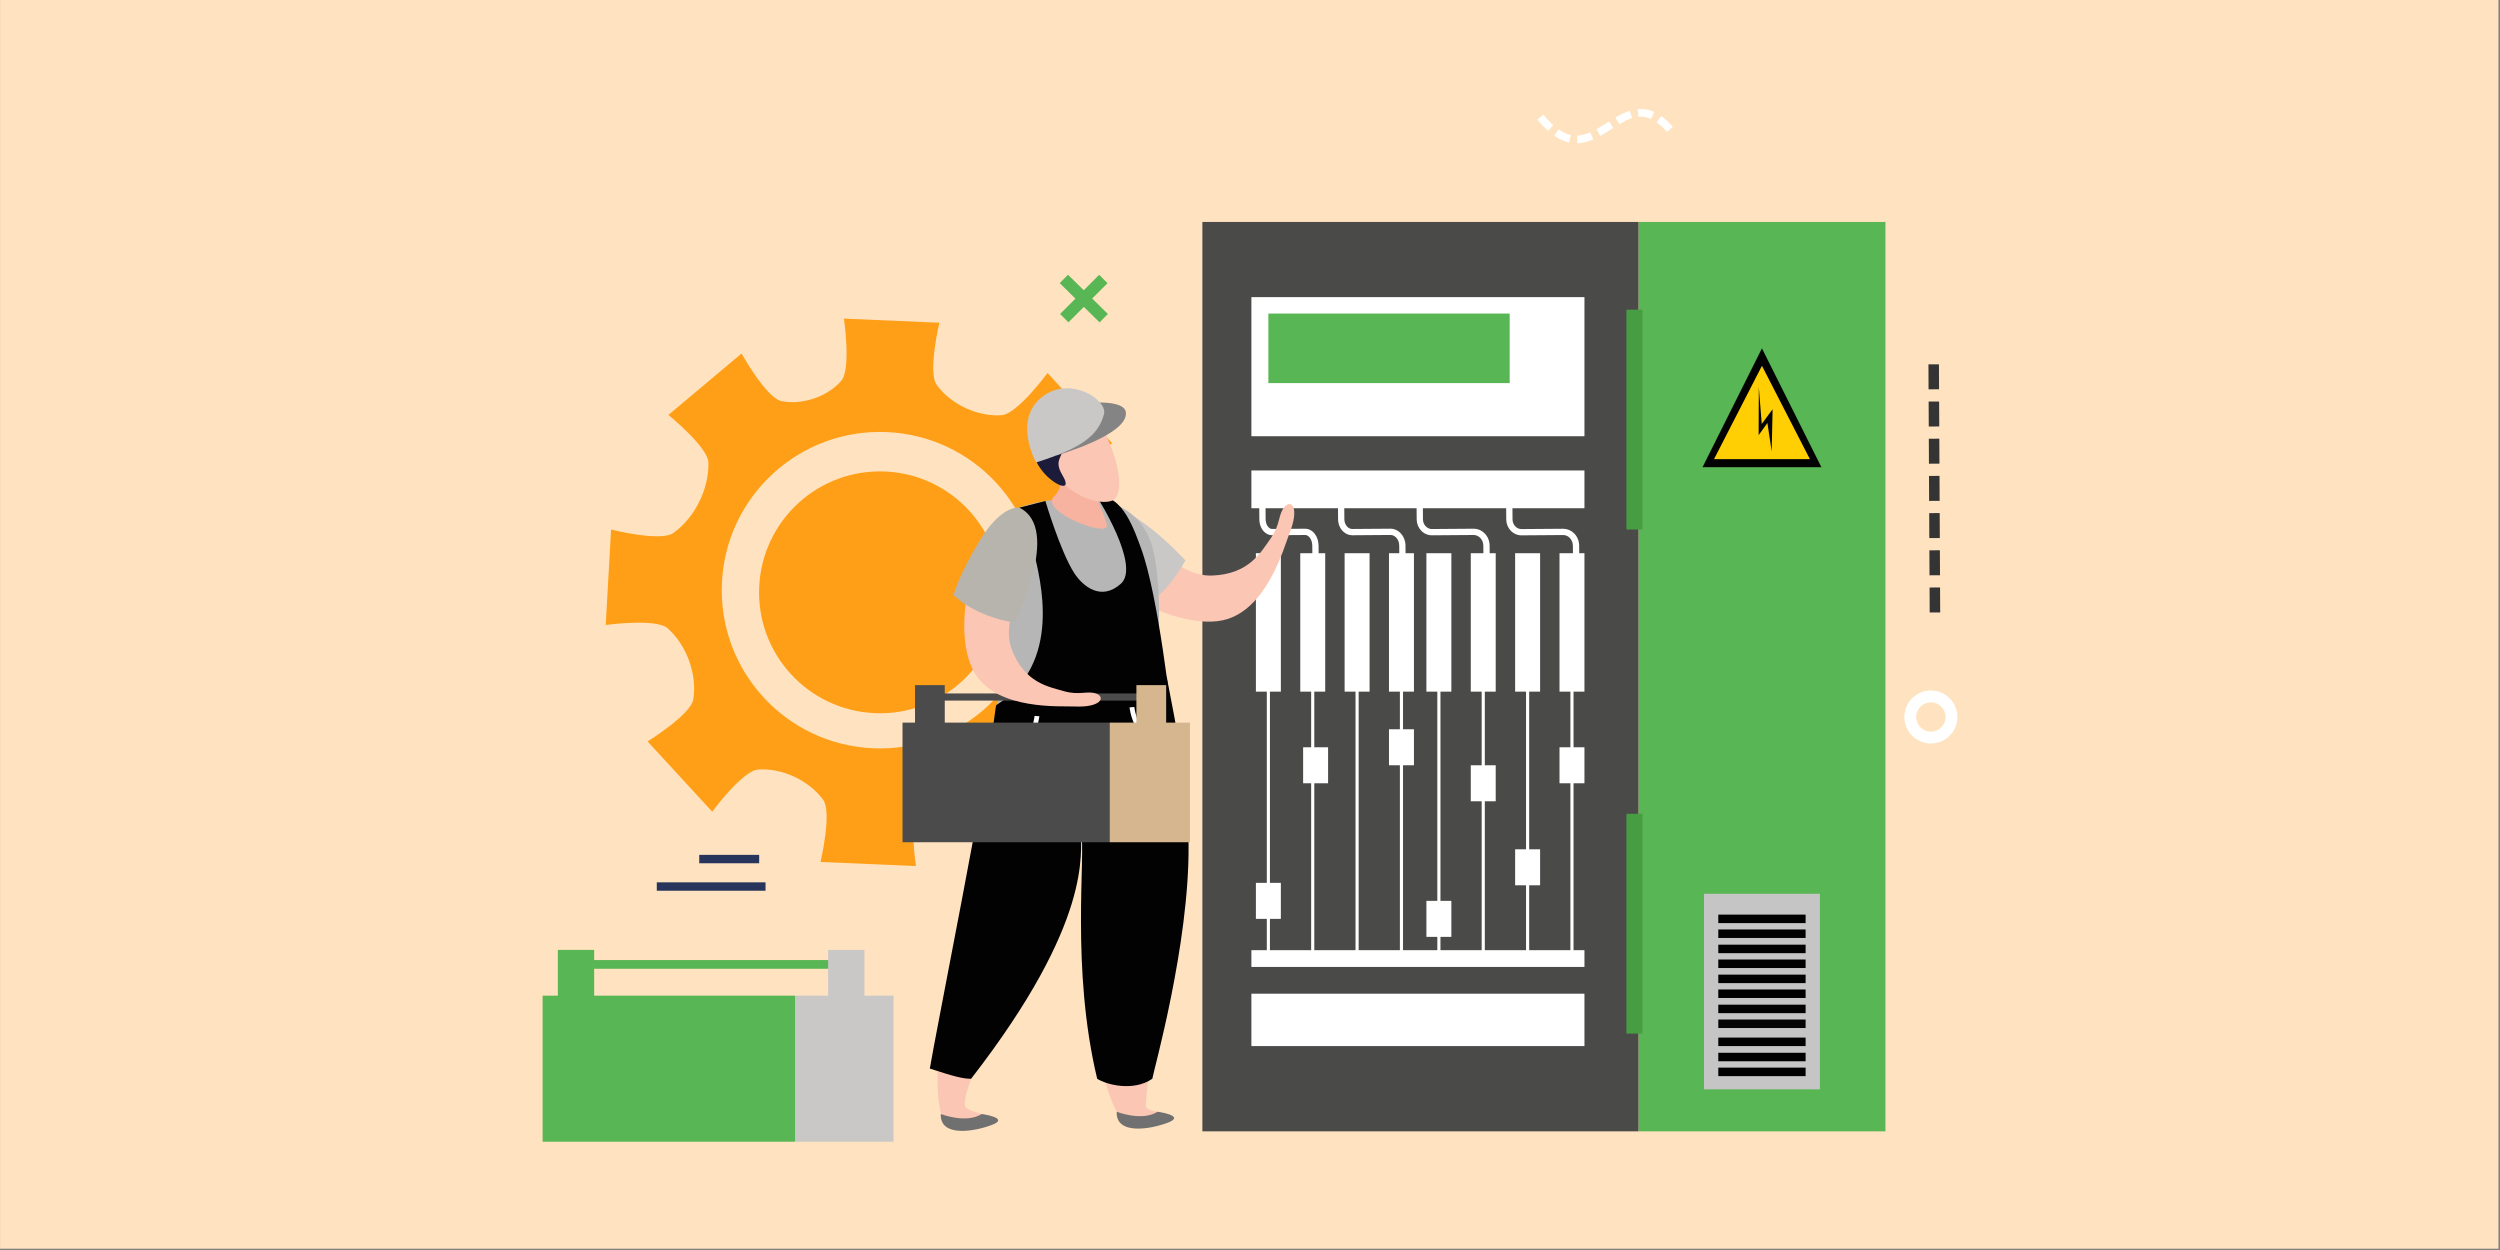 <?xml version="1.0" encoding="UTF-8" standalone="no"?>
<!DOCTYPE svg PUBLIC "-//W3C//DTD SVG 1.1//EN" "http://www.w3.org/Graphics/SVG/1.1/DTD/svg11.dtd">
<svg width="100%" height="100%" viewBox="0 0 900 450" version="1.1" xmlns="http://www.w3.org/2000/svg" xmlns:xlink="http://www.w3.org/1999/xlink" xml:space="preserve" xmlns:serif="http://www.serif.com/" style="fill-rule:evenodd;clip-rule:evenodd;stroke-linejoin:round;stroke-miterlimit:2;">
    <rect x="0" y="0" width="900" height="450" fill="#808080" stroke="none"/>
    <g transform="matrix(1.438,0,0,1.438,90.408,-134.593)">
        <g id="Artboard1" transform="matrix(1.022,0,0,1.022,-62.855,-154.87)">
            <rect x="0" y="243" width="612" height="306" style="fill:rgb(255,227,192);"/>
        </g>
        <g transform="matrix(1.471,0,0,1.471,29.579,-292.477)">
            <path d="M97.272,363.352C97.032,369.081 92.186,373.515 86.459,373.267C80.728,373.018 76.288,368.181 76.526,362.448C76.782,356.723 81.627,352.289 87.347,352.531C93.079,352.776 97.518,357.618 97.272,363.352Z" style="fill:rgb(203,233,244);fill-rule:nonzero;"/>
        </g>
        <g transform="matrix(1.471,0,0,1.471,29.579,-292.477)">
            <path d="M85.753,389.806C70.896,389.165 59.367,376.598 60.012,361.737C60.655,346.88 73.217,335.356 88.078,335.992C102.926,336.637 114.472,349.202 113.819,364.061C113.181,378.92 100.623,390.447 85.753,389.806ZM123.008,357.134C119.741,354.224 118.007,349.276 118.657,345.081C119.064,342.459 126.438,337.893 126.438,337.893L115.435,325.936C115.435,325.936 110.272,332.933 107.633,333.114C103.595,333.408 99.029,331.335 96.571,327.964C95.009,325.817 97.031,317.381 97.031,317.381L80.777,316.682C80.777,316.682 82.051,325.271 80.324,327.263C77.925,330.019 73.653,331.42 70.162,330.72C67.561,330.205 63.356,322.618 63.356,322.618L50.905,333.076C50.905,333.076 57.644,338.538 57.715,341.179C57.822,345.617 55.464,350.515 51.742,353.167C49.581,354.708 41.15,352.579 41.15,352.579L40.239,368.82C40.239,368.82 48.829,367.64 50.795,369.398C54.064,372.323 55.802,377.271 55.152,381.459C54.749,384.078 47.36,388.641 47.36,388.641L58.363,400.598C58.363,400.598 63.522,393.608 66.169,393.424C70.197,393.136 74.779,395.214 77.241,398.571C78.799,400.721 76.792,409.152 76.792,409.152L93.033,409.854C93.033,409.854 91.744,401.269 93.476,399.273C95.881,396.523 100.163,395.115 103.654,395.817C106.245,396.341 110.456,403.922 110.456,403.922L122.903,393.462C122.903,393.462 116.17,387.998 116.089,385.355C115.988,380.92 118.342,376.026 122.066,373.369C124.227,371.838 132.664,373.968 132.664,373.968L133.562,357.731C133.564,357.729 124.987,358.893 123.008,357.134Z" style="fill:rgb(255,159,23);fill-rule:nonzero;"/>
        </g>
        <g transform="matrix(1.471,0,0,1.471,29.579,-292.477)">
            <path d="M107.477,364.155C106.99,375.513 97.386,384.323 86.024,383.826C74.672,383.336 65.866,373.738 66.357,362.386C66.843,351.018 76.445,342.216 87.803,342.7C99.163,343.196 107.971,352.799 107.477,364.155Z" style="fill:rgb(255,159,23);fill-rule:nonzero;"/>
        </g>
        <g transform="matrix(1.471,0,0,1.471,29.579,-292.477)">
            <rect x="216" y="300.231" width="42.034" height="154.768" style="fill:rgb(89,182,84);"/>
        </g>
        <g transform="matrix(1.471,0,0,1.471,29.579,-292.477)">
            <rect x="141.784" y="300.231" width="74.216" height="154.768" style="fill:rgb(74,74,73);"/>
        </g>
        <g transform="matrix(1.471,0,0,1.471,29.579,-292.477)">
            <rect x="227.148" y="414.568" width="19.732" height="33.282" style="fill:rgb(197,197,197);"/>
        </g>
        <g transform="matrix(1.471,0,0,1.471,29.579,-292.477)">
            <rect x="229.587" y="418.115" width="14.859" height="1.445"/>
        </g>
        <g transform="matrix(1.471,0,0,1.471,29.579,-292.477)">
            <rect x="229.587" y="420.641" width="14.859" height="1.447" style="fill:rgb(2,2,2);"/>
        </g>
        <g transform="matrix(1.471,0,0,1.471,29.579,-292.477)">
            <rect x="229.587" y="423.228" width="14.859" height="1.447" style="fill:rgb(2,2,2);"/>
        </g>
        <g transform="matrix(1.471,0,0,1.471,29.579,-292.477)">
            <rect x="229.587" y="425.754" width="14.859" height="1.449" style="fill:rgb(2,2,2);"/>
        </g>
        <g transform="matrix(1.471,0,0,1.471,29.579,-292.477)">
            <rect x="229.587" y="428.328" width="14.859" height="1.445" style="fill:rgb(2,2,2);"/>
        </g>
        <g transform="matrix(1.471,0,0,1.471,29.579,-292.477)">
            <rect x="229.587" y="430.854" width="14.859" height="1.447"/>
        </g>
        <g transform="matrix(1.471,0,0,1.471,29.579,-292.477)">
            <rect x="229.587" y="433.441" width="14.859" height="1.445" style="fill:rgb(2,2,2);"/>
        </g>
        <g transform="matrix(1.471,0,0,1.471,29.579,-292.477)">
            <rect x="229.587" y="435.968" width="14.859" height="1.448" style="fill:rgb(5,5,5);"/>
        </g>
        <g transform="matrix(1.471,0,0,1.471,29.579,-292.477)">
            <rect x="229.587" y="439.041" width="14.859" height="1.447" style="fill:rgb(2,2,2);"/>
        </g>
        <g transform="matrix(1.471,0,0,1.471,29.579,-292.477)">
            <rect x="229.587" y="441.628" width="14.859" height="1.445"/>
        </g>
        <g transform="matrix(1.471,0,0,1.471,29.579,-292.477)">
            <rect x="229.587" y="444.154" width="14.859" height="1.449"/>
        </g>
        <g transform="matrix(1.471,0,0,1.471,29.579,-292.477)">
            <path d="M226.9,341.972L247.133,341.972L237.016,321.739L226.9,341.972Z" style="fill:rgb(2,2,2);fill-rule:nonzero;"/>
        </g>
        <g transform="matrix(1.471,0,0,1.471,29.579,-292.477)">
            <path d="M245.175,340.6L237.016,324.71L228.857,340.6L245.175,340.6Z" style="fill:rgb(255,207,3);fill-rule:nonzero;"/>
        </g>
        <g transform="matrix(1.471,0,0,1.471,29.579,-292.477)">
            <path d="M238.675,339.279L238.83,332.105L236.98,334.604L236.48,328.289L236.449,336.519L237.944,334.442L238.675,339.279Z" style="fill:rgb(5,5,5);fill-rule:nonzero;"/>
        </g>
        <g transform="matrix(1.471,0,0,1.471,29.579,-292.477)">
            <rect x="150.125" y="313.026" width="56.682" height="23.672" style="fill:white;"/>
        </g>
        <g transform="matrix(1.471,0,0,1.471,29.579,-292.477)">
            <rect x="153.014" y="315.82" width="41.068" height="11.838" style="fill:rgb(89,182,84);"/>
        </g>
        <g transform="matrix(1.471,0,0,1.471,29.579,-292.477)">
            <rect x="150.125" y="342.525" width="56.682" height="6.429" style="fill:white;"/>
        </g>
        <g transform="matrix(1.471,0,0,1.471,29.579,-292.477)">
            <rect x="202.562" y="356.609" width="4.245" height="23.557" style="fill:white;"/>
        </g>
        <g transform="matrix(1.471,0,0,1.471,29.579,-292.477)">
            <rect x="195.011" y="356.609" width="4.249" height="23.557" style="fill:white;"/>
        </g>
        <g transform="matrix(1.471,0,0,1.471,29.579,-292.477)">
            <rect x="187.461" y="356.609" width="4.244" height="23.557" style="fill:white;"/>
        </g>
        <g transform="matrix(1.471,0,0,1.471,29.579,-292.477)">
            <rect x="179.909" y="356.609" width="4.249" height="23.557" style="fill:white;"/>
        </g>
        <g transform="matrix(1.471,0,0,1.471,29.579,-292.477)">
            <rect x="173.54" y="356.609" width="4.249" height="23.557" style="fill:white;"/>
        </g>
        <g transform="matrix(1.471,0,0,1.471,29.579,-292.477)">
            <rect x="165.99" y="356.609" width="4.249" height="23.557" style="fill:white;"/>
        </g>
        <g transform="matrix(1.471,0,0,1.471,29.579,-292.477)">
            <rect x="158.442" y="356.609" width="4.245" height="23.557" style="fill:white;"/>
        </g>
        <g transform="matrix(1.471,0,0,1.471,29.579,-292.477)">
            <rect x="150.891" y="356.609" width="4.249" height="23.557" style="fill:white;"/>
        </g>
        <g transform="matrix(1.471,0,0,1.471,29.579,-292.477)">
            <rect x="152.747" y="377.613" width="0.534" height="47.061" style="fill:white;"/>
        </g>
        <g transform="matrix(1.471,0,0,1.471,29.579,-292.477)">
            <rect x="160.296" y="377.613" width="0.534" height="47.061" style="fill:white;"/>
        </g>
        <g transform="matrix(1.471,0,0,1.471,29.579,-292.477)">
            <rect x="167.846" y="377.613" width="0.534" height="47.061" style="fill:white;"/>
        </g>
        <g transform="matrix(1.471,0,0,1.471,29.579,-292.477)">
            <rect x="175.397" y="377.613" width="0.534" height="47.061" style="fill:white;"/>
        </g>
        <g transform="matrix(1.471,0,0,1.471,29.579,-292.477)">
            <rect x="181.768" y="377.613" width="0.534" height="47.061" style="fill:white;"/>
        </g>
        <g transform="matrix(1.471,0,0,1.471,29.579,-292.477)">
            <rect x="189.317" y="377.613" width="0.534" height="47.061" style="fill:white;"/>
        </g>
        <g transform="matrix(1.471,0,0,1.471,29.579,-292.477)">
            <rect x="196.866" y="377.613" width="0.534" height="47.061" style="fill:white;"/>
        </g>
        <g transform="matrix(1.471,0,0,1.471,29.579,-292.477)">
            <rect x="204.416" y="377.613" width="0.534" height="47.061" style="fill:white;"/>
        </g>
        <g transform="matrix(1.471,0,0,1.471,29.579,-292.477)">
            <rect x="150.125" y="424.167" width="56.682" height="2.852" style="fill:white;"/>
        </g>
        <g transform="matrix(1.471,0,0,1.471,29.579,-292.477)">
            <path d="M204.871,359.449L204.84,355.321C204.836,354.812 204.635,354.323 204.289,353.981C203.984,353.68 203.592,353.515 203.181,353.515L203.169,353.515L196.099,353.567C195.441,353.577 194.749,353.288 194.256,352.767C193.772,352.256 193.503,351.577 193.498,350.855L193.461,345.733L194.529,345.725L194.567,350.846C194.569,351.298 194.736,351.719 195.033,352.032C195.317,352.333 195.689,352.498 196.081,352.498L196.091,352.498L203.16,352.446L203.183,352.446C203.874,352.446 204.534,352.719 205.041,353.218C205.588,353.759 205.905,354.521 205.909,355.312L205.94,359.44L204.871,359.449Z" style="fill:white;fill-rule:nonzero;"/>
        </g>
        <g transform="matrix(1.471,0,0,1.471,29.579,-292.477)">
            <path d="M189.628,359.443L189.599,355.313C189.594,354.82 189.413,354.359 189.089,354.016C188.778,353.686 188.369,353.507 187.939,353.507L187.924,353.507L180.857,353.559L180.834,353.559C180.147,353.559 179.5,353.275 179.012,352.759C178.53,352.25 178.261,351.571 178.254,350.848L178.219,345.725L179.288,345.717L179.323,350.84C179.328,351.291 179.492,351.71 179.789,352.024C180.075,352.329 180.515,352.523 180.85,352.49L187.917,352.438L187.94,352.438C188.666,352.438 189.351,352.737 189.867,353.281C190.378,353.82 190.662,354.54 190.669,355.305L190.698,359.435L189.628,359.443Z" style="fill:white;fill-rule:nonzero;"/>
        </g>
        <g transform="matrix(1.471,0,0,1.471,29.579,-292.477)">
            <path d="M175.312,359.439L175.282,355.309C175.274,354.311 174.61,353.503 173.798,353.503L173.79,353.503L167.31,353.551L167.293,353.551C166.708,353.551 166.147,353.313 165.709,352.881C165.187,352.368 164.884,351.622 164.878,350.837L164.838,345.718L165.907,345.709L165.947,350.829C165.951,351.332 166.137,351.802 166.458,352.119C166.627,352.286 166.907,352.483 167.293,352.483L167.301,352.483L173.782,352.435L173.798,352.435C175.195,352.435 176.339,353.717 176.351,355.301L176.381,359.431L175.312,359.439Z" style="fill:white;fill-rule:nonzero;"/>
        </g>
        <g transform="matrix(1.471,0,0,1.471,29.579,-292.477)">
            <path d="M160.518,359.445L160.489,355.317C160.485,354.81 160.335,354.319 160.074,353.975C159.943,353.8 159.665,353.509 159.274,353.509L159.268,353.509L153.656,353.548L153.639,353.548C153.157,353.548 152.685,353.344 152.307,352.972C151.785,352.459 151.483,351.677 151.478,350.832L151.437,345.713L152.506,345.704L152.547,350.826C152.55,351.381 152.741,351.899 153.059,352.212C153.182,352.333 153.385,352.479 153.641,352.479L153.648,352.479L159.26,352.44L159.276,352.44C159.898,352.44 160.501,352.764 160.928,353.331C161.329,353.863 161.552,354.565 161.558,355.308L161.587,359.436L160.518,359.445Z" style="fill:white;fill-rule:nonzero;"/>
        </g>
        <g transform="matrix(1.471,0,0,1.471,29.579,-292.477)">
            <rect x="150.125" y="431.575" width="56.682" height="8.913" style="fill:white;"/>
        </g>
        <g transform="matrix(1.471,0,0,1.471,29.579,-292.477)">
            <rect x="202.562" y="389.635" width="4.245" height="6.127" style="fill:white;"/>
        </g>
        <g transform="matrix(1.471,0,0,1.471,29.579,-292.477)">
            <rect x="195.011" y="406.997" width="4.249" height="6.127" style="fill:white;"/>
        </g>
        <g transform="matrix(1.471,0,0,1.471,29.579,-292.477)">
            <rect x="187.461" y="392.698" width="4.244" height="6.127" style="fill:white;"/>
        </g>
        <g transform="matrix(1.471,0,0,1.471,29.579,-292.477)">
            <rect x="179.911" y="415.774" width="4.247" height="6.128" style="fill:white;"/>
        </g>
        <g transform="matrix(1.471,0,0,1.471,29.579,-292.477)">
            <rect x="173.54" y="386.57" width="4.249" height="6.127" style="fill:white;"/>
        </g>
        <g transform="matrix(1.471,0,0,1.471,29.579,-292.477)">
            <rect x="158.929" y="389.635" width="4.249" height="6.127" style="fill:white;"/>
        </g>
        <g transform="matrix(1.471,0,0,1.471,29.579,-292.477)">
            <rect x="150.891" y="412.709" width="4.249" height="6.128" style="fill:white;"/>
        </g>
        <g transform="matrix(1.471,0,0,1.471,29.579,-292.477)">
            <rect x="213.955" y="315.161" width="2.72" height="37.412" style="fill:rgb(70,157,66);"/>
        </g>
        <g transform="matrix(1.471,0,0,1.471,29.579,-292.477)">
            <rect x="213.955" y="400.951" width="2.72" height="37.412" style="fill:rgb(70,157,66);"/>
        </g>
        <g transform="matrix(1.471,0,0,1.471,29.579,-292.477)">
            <path d="M121.014,351.923C121.757,350.964 124.802,349.002 127.831,350.628C131.879,352.803 137.057,360.618 143.393,360.412C149.759,360.196 151.753,356.405 153.434,354.048C155.104,351.678 154.657,349.952 155.791,348.687C156.92,347.413 158.365,348.818 156.591,353.255C155.744,355.381 152.81,366.365 145.298,368.012C135.454,370.174 116.663,357.623 121.014,351.923Z" style="fill:rgb(251,198,180);fill-rule:nonzero;"/>
        </g>
        <g transform="matrix(1.471,0,0,1.471,29.579,-292.477)">
            <path d="M122,349.743C122,349.743 118.214,353.063 122.998,358.836C127.783,364.609 130.665,366.464 130.665,366.464C130.665,366.464 135.193,364.577 138.895,357.833C138.894,357.833 126.657,344.302 122,349.743Z" style="fill:rgb(201,200,199);fill-rule:nonzero;"/>
        </g>
        <g transform="matrix(1.471,0,0,1.471,29.579,-292.477)">
            <path d="M106.666,361.288C109.474,371.669 107.925,378.966 106.666,382.92C109.595,383.861 107.85,385.431 107.77,385.63C103.628,394.228 129.379,389.133 133.904,382.173C135.461,379.78 133.973,376.741 134.25,372.145C134.351,371.111 134.378,370.066 134.388,369.04C134.515,364.332 134.198,359.737 133.536,356.609C131.515,347.122 122.592,346.659 117.162,347.417C114.696,347.757 111.481,348.175 109.011,349.628L108.999,349.647C106.12,351.39 104.579,353.57 106.666,361.288Z" style="fill:rgb(183,182,182);fill-rule:nonzero;"/>
        </g>
        <g transform="matrix(1.471,0,0,1.471,29.579,-292.477)">
            <path d="M113.047,356.199C114.159,360.911 118.14,375.292 106.667,382.484C106.667,382.484 125.664,396.395 136.533,384.361C136.533,384.361 134.347,363.83 131.309,355.677C130.439,353.334 128.121,346.142 123.951,347.182C123.951,347.182 131.281,358.728 127.937,361.776C124.592,364.828 121.436,362.262 119.959,359.966C117.593,356.27 115.067,347.725 115.067,347.725L110.633,348.852C110.634,348.851 112.099,352.182 113.047,356.199Z" style="fill:rgb(2,2,2);fill-rule:nonzero;"/>
        </g>
        <g transform="matrix(1.471,0,0,1.471,29.579,-292.477)">
            <path d="M116.705,340.54C116.705,340.54 119.139,344.365 116.551,346.914C113.889,349.524 126.122,354.136 125.528,351.787C124.77,348.754 122.964,347.133 124.01,343.405L116.705,340.54Z" style="fill:rgb(247,178,160);fill-rule:nonzero;"/>
        </g>
        <g transform="matrix(1.471,0,0,1.471,29.579,-292.477)">
            <path d="M122.204,331.965C125.146,334.097 129.351,344.584 126.912,347.33C125.835,348.526 120.755,347.981 117.026,343.612C115.491,341.829 113.433,338.355 114.936,334.413C115.625,332.62 118.791,329.489 122.204,331.965Z" style="fill:rgb(251,198,180);fill-rule:nonzero;"/>
        </g>
        <g transform="matrix(1.471,0,0,1.471,29.579,-292.477)">
            <path d="M125.041,332.932C125.792,334.22 125.667,334.552 121.648,335.704C117.637,336.857 116.892,336.673 117.435,337.592C119.03,340.313 116.036,340.124 117.978,343.348C119.911,346.584 116.206,344.947 114.335,342.34C113.967,341.812 111.886,339.283 113.335,334.772C115.013,329.502 122.256,328.211 125.041,332.932Z" style="fill:rgb(29,27,58);fill-rule:nonzero;"/>
        </g>
        <g transform="matrix(1.471,0,0,1.471,29.579,-292.477)">
            <path d="M116.895,339.98C116.895,339.98 129.334,336.466 128.756,332.589C128.399,330.199 121.179,331.136 121.179,331.136L116.895,339.98Z" style="fill:rgb(132,132,132);fill-rule:nonzero;"/>
        </g>
        <g transform="matrix(1.471,0,0,1.471,29.579,-292.477)">
            <path d="M125.041,332.932C124.047,336.673 121.112,338.732 113.487,341.166C113.487,341.166 109.361,333.773 114.708,329.856C119.431,326.409 125.677,330.537 125.041,332.932Z" style="fill:rgb(201,200,199);fill-rule:nonzero;"/>
        </g>
        <g transform="matrix(1.471,0,0,1.471,29.579,-292.477)">
            <path d="M100.013,422.478C97.434,432.566 94.411,454.111 99.366,454.234C104.314,454.347 107.083,452.845 104.229,452.048C101.373,451.242 101.258,450.931 101.346,450.129C102.573,439.724 118.844,423.5 120.226,411.131C120.691,406.908 121.011,403.045 121.23,399.654C123.082,408.713 121.72,418.327 121.881,421.507C122.403,432.815 124.821,454.19 130.24,454.234C136.013,454.273 138.848,452.674 135.159,451.912C131.968,451.237 132.102,451.089 132.161,450.3C132.938,438.882 138.475,417.774 139.535,404.21C140.763,388.555 102.257,413.657 100.013,422.478Z" style="fill:rgb(251,198,180);fill-rule:nonzero;"/>
        </g>
        <g transform="matrix(1.471,0,0,1.471,29.579,-292.477)">
            <path d="M127.2,451.662C127.2,451.662 131.505,453.368 134.163,451.662C134.163,451.662 139.018,452.316 135.971,453.497C132.908,454.681 127.019,455.658 127.2,451.662Z" style="fill:rgb(112,112,112);fill-rule:nonzero;"/>
        </g>
        <g transform="matrix(1.471,0,0,1.471,29.579,-292.477)">
            <path d="M97.263,452.048C97.263,452.048 101.572,453.747 104.228,452.048C104.228,452.048 109.085,452.71 106.021,453.883C102.969,455.067 97.083,456.048 97.263,452.048Z" style="fill:rgb(112,112,112);fill-rule:nonzero;"/>
        </g>
        <g transform="matrix(1.471,0,0,1.471,29.579,-292.477)">
            <path d="M135.706,377.613C125.837,384.196 112.039,383.526 106.667,382.484C105.214,394.224 96.393,438.268 95.397,444.313C99.729,445.749 101.17,446.052 102.422,446.052C123.34,419.075 120.939,407.505 121.16,404.114C121.947,408.033 119.365,427.226 123.881,446.052C125.395,447.029 129.981,448.299 133.264,446.052C133.429,444.848 139.567,423.228 139.434,406.304C139.341,394.767 137.412,386.848 135.706,377.613Z" style="fill:rgb(2,2,2);fill-rule:nonzero;"/>
        </g>
        <g transform="matrix(1.471,0,0,1.471,29.579,-292.477)">
            <path d="M107.355,392.428C113.489,390.482 114.03,384.415 114.036,384.356L113.222,384.295C113.207,384.515 112.711,389.874 107.105,391.655L107.355,392.428Z" style="fill:white;fill-rule:nonzero;"/>
        </g>
        <g transform="matrix(1.471,0,0,1.471,29.579,-292.477)">
            <path d="M136.074,390.917L136.322,390.138C130.702,388.359 130.209,382.837 130.205,382.78L129.388,382.843C129.397,382.908 129.937,388.973 136.074,390.917Z" style="fill:white;fill-rule:nonzero;"/>
        </g>
        <g transform="matrix(1.471,0,0,1.471,29.579,-292.477)">
            <rect x="29.494" y="431.907" width="43.03" height="24.855" style="fill:rgb(89,182,84);"/>
        </g>
        <g transform="matrix(1.471,0,0,1.471,29.579,-292.477)">
            <rect x="72.524" y="431.907" width="16.694" height="24.855" style="fill:rgb(201,200,199);"/>
        </g>
        <g transform="matrix(1.471,0,0,1.471,29.579,-292.477)">
            <rect x="32.092" y="424.117" width="6.18" height="12.118" style="fill:rgb(89,182,84);"/>
        </g>
        <g transform="matrix(1.471,0,0,1.471,29.579,-292.477)">
            <rect x="35.181" y="425.848" width="45.999" height="1.484" style="fill:rgb(89,182,84);"/>
        </g>
        <g transform="matrix(1.471,0,0,1.471,29.579,-292.477)">
            <rect x="78.09" y="424.117" width="6.181" height="12.118" style="fill:rgb(201,200,199);"/>
        </g>
        <g transform="matrix(1.471,0,0,1.471,29.579,-292.477)">
            <rect x="90.749" y="385.438" width="35.248" height="20.359" style="fill:rgb(75,75,75);"/>
        </g>
        <g transform="matrix(1.471,0,0,1.471,29.579,-292.477)">
            <rect x="125.997" y="385.438" width="13.673" height="20.359" style="fill:rgb(213,182,143);"/>
        </g>
        <g transform="matrix(1.471,0,0,1.471,29.579,-292.477)">
            <rect x="92.877" y="379.057" width="5.063" height="9.926" style="fill:rgb(75,75,75);"/>
        </g>
        <g transform="matrix(1.471,0,0,1.471,29.579,-292.477)">
            <rect x="95.409" y="380.475" width="37.679" height="1.215" style="fill:rgb(75,75,75);"/>
        </g>
        <g transform="matrix(1.471,0,0,1.471,29.579,-292.477)">
            <rect x="130.556" y="379.057" width="5.063" height="9.926" style="fill:rgb(213,182,143);"/>
        </g>
        <g transform="matrix(1.471,0,0,1.471,29.579,-292.477)">
            <path d="M110.702,350.557C111.806,350.914 113.844,352.709 113.32,355.945C112.625,360.277 107.197,367.385 109.366,373.032C111.543,378.696 115.585,379.312 118.237,380.09C120.892,380.858 122.306,379.923 123.803,380.539C125.304,381.163 124.488,382.911 119.934,382.693C117.755,382.587 106.937,383.376 103.104,377.116C98.081,368.923 104.211,348.415 110.702,350.557Z" style="fill:rgb(251,198,180);fill-rule:nonzero;"/>
        </g>
        <g transform="matrix(1.471,0,0,1.471,29.579,-292.477)">
            <path d="M110.634,348.851C110.634,348.851 107.631,348.289 103.922,354.415C100.22,360.523 99.448,363.699 99.448,363.699C99.448,363.699 102.563,367.194 109.795,368.428C109.794,368.429 117.943,352.432 110.634,348.851Z" style="fill:rgb(183,180,174);fill-rule:nonzero;"/>
        </g>
        <g transform="matrix(1.471,0,0,1.471,29.579,-292.477)">
            <path d="M265.765,381.983C264.387,381.983 263.264,383.104 263.264,384.482C263.264,385.858 264.387,386.979 265.765,386.979C267.145,386.979 268.266,385.858 268.266,384.482C268.266,383.104 267.145,381.983 265.765,381.983ZM265.765,388.992C263.276,388.992 261.251,386.967 261.251,384.482C261.251,381.994 263.276,379.973 265.765,379.973C268.256,379.973 270.279,381.994 270.279,384.482C270.279,386.967 268.256,388.992 265.765,388.992Z" style="fill:white;fill-rule:nonzero;"/>
        </g>
        <g transform="matrix(1.471,0,0,1.471,29.579,-292.477)">
            <path d="M124.287,317.325L117.504,310.646L118.914,309.212L125.699,315.891L124.287,317.325Z" style="fill:rgb(89,182,84);fill-rule:nonzero;"/>
        </g>
        <g transform="matrix(1.471,0,0,1.471,29.579,-292.477)">
            <path d="M118.989,317.313L117.565,315.893L124.217,309.227L125.641,310.646L118.989,317.313Z" style="fill:rgb(89,182,84);fill-rule:nonzero;"/>
        </g>
        <g transform="matrix(1.471,0,0,1.471,29.579,-292.477)">
            <path d="M200.608,284.732L201.483,283.764C201.483,283.764 201.048,283.332 200.614,282.904C200.211,282.436 199.804,281.972 199.804,281.972L198.791,282.793C198.791,282.793 199.223,283.292 199.659,283.795C200.136,284.265 200.608,284.732 200.608,284.732Z" style="fill:white;fill-rule:nonzero;"/>
        </g>
        <g transform="matrix(1.471,0,0,1.471,29.579,-292.477)">
            <path d="M204.208,286.711L204.483,285.431C204.483,285.431 203.929,285.314 203.412,285.068C203.149,284.941 202.89,284.815 202.71,284.682C202.524,284.561 202.401,284.481 202.401,284.481L201.66,285.56C201.66,285.56 201.804,285.652 202.021,285.79C202.23,285.944 202.541,286.101 202.864,286.25C203.497,286.559 204.208,286.711 204.208,286.711Z" style="fill:white;fill-rule:nonzero;"/>
        </g>
        <g transform="matrix(1.471,0,0,1.471,29.579,-292.477)">
            <path d="M208.32,286.173L207.8,284.977C207.8,284.977 207.251,285.229 206.692,285.367C206.133,285.525 205.569,285.536 205.569,285.536L205.611,286.841C205.613,286.841 206.337,286.824 207.016,286.632C207.7,286.459 208.32,286.173 208.32,286.173Z" style="fill:white;fill-rule:nonzero;"/>
        </g>
        <g transform="matrix(1.471,0,0,1.471,29.579,-292.477)">
            <path d="M211.705,284.223L211.004,283.125C211.004,283.125 210.465,283.466 209.928,283.808C209.394,284.128 208.861,284.445 208.861,284.445L209.498,285.587C209.498,285.587 210.06,285.251 210.627,284.915C211.164,284.569 211.705,284.223 211.705,284.223Z" style="fill:white;fill-rule:nonzero;"/>
        </g>
        <g transform="matrix(1.471,0,0,1.471,29.579,-292.477)">
            <path d="M214.912,282.551L214.52,281.305C214.52,281.305 213.856,281.525 213.248,281.818C212.645,282.117 212.083,282.453 212.083,282.453L212.747,283.58C212.747,283.58 213.281,283.262 213.818,282.993C214.363,282.73 214.912,282.551 214.912,282.551Z" style="fill:white;fill-rule:nonzero;"/>
        </g>
        <g transform="matrix(1.471,0,0,1.471,29.579,-292.477)">
            <path d="M218.142,282.707L218.681,281.521C218.681,281.517 218.032,281.21 217.314,281.093C216.602,280.947 215.876,281.03 215.876,281.03L215.997,282.331C215.997,282.331 216.55,282.262 217.086,282.377C217.625,282.467 218.142,282.707 218.142,282.707Z" style="fill:white;fill-rule:nonzero;"/>
        </g>
        <g transform="matrix(1.471,0,0,1.471,29.579,-292.477)">
            <path d="M220.866,284.891L221.847,284.029C221.847,284.029 221.392,283.542 220.917,283.062C220.659,282.845 220.402,282.621 220.208,282.457C220.007,282.299 219.857,282.209 219.857,282.209L219.108,283.278C219.108,283.278 219.231,283.351 219.404,283.491C219.575,283.632 219.8,283.827 220.026,284.021C220.451,284.448 220.866,284.891 220.866,284.891Z" style="fill:white;fill-rule:nonzero;"/>
        </g>
        <g transform="matrix(1.471,0,0,1.471,29.579,-292.477)">
            <path d="M265.37,328.716L267.159,328.708L267.138,324.457L265.351,324.465L265.37,328.716Z" style="fill:rgb(52,52,52);fill-rule:nonzero;"/>
        </g>
        <g transform="matrix(1.471,0,0,1.471,29.579,-292.477)">
            <path d="M265.404,335.047L267.191,335.039L267.17,330.788L265.383,330.796L265.404,335.047Z" style="fill:rgb(52,52,52);fill-rule:nonzero;"/>
        </g>
        <g transform="matrix(1.471,0,0,1.471,29.579,-292.477)">
            <path d="M265.435,341.375L267.224,341.367L267.201,337.116L265.414,337.124L265.435,341.375Z" style="fill:rgb(52,52,52);fill-rule:nonzero;"/>
        </g>
        <g transform="matrix(1.471,0,0,1.471,29.579,-292.477)">
            <path d="M265.466,347.707L267.255,347.696L267.234,343.447L265.445,343.455L265.466,347.707Z" style="fill:rgb(52,52,52);fill-rule:nonzero;"/>
        </g>
        <g transform="matrix(1.471,0,0,1.471,29.579,-292.477)">
            <path d="M265.497,354.036L267.286,354.027L267.266,349.776L265.479,349.785L265.497,354.036Z" style="fill:rgb(52,52,52);fill-rule:nonzero;"/>
        </g>
        <g transform="matrix(1.471,0,0,1.471,29.579,-292.477)">
            <path d="M265.531,360.368L267.32,360.358L267.297,356.109L265.51,356.117L265.531,360.368Z" style="fill:rgb(52,52,52);fill-rule:nonzero;"/>
        </g>
        <g transform="matrix(1.471,0,0,1.471,29.579,-292.477)">
            <path d="M265.562,366.694L267.351,366.688L267.329,362.437L265.542,362.445L265.562,366.694Z" style="fill:rgb(52,52,52);fill-rule:nonzero;"/>
        </g>
        <g transform="matrix(1.471,0,0,1.471,29.579,-292.477)">
            <rect x="48.928" y="412.62" width="18.509" height="1.43" style="fill:rgb(39,53,92);"/>
        </g>
        <g transform="matrix(1.471,0,0,1.471,29.579,-292.477)">
            <rect x="56.154" y="407.945" width="10.203" height="1.43" style="fill:rgb(39,53,92);"/>
        </g>
    </g>
</svg>
